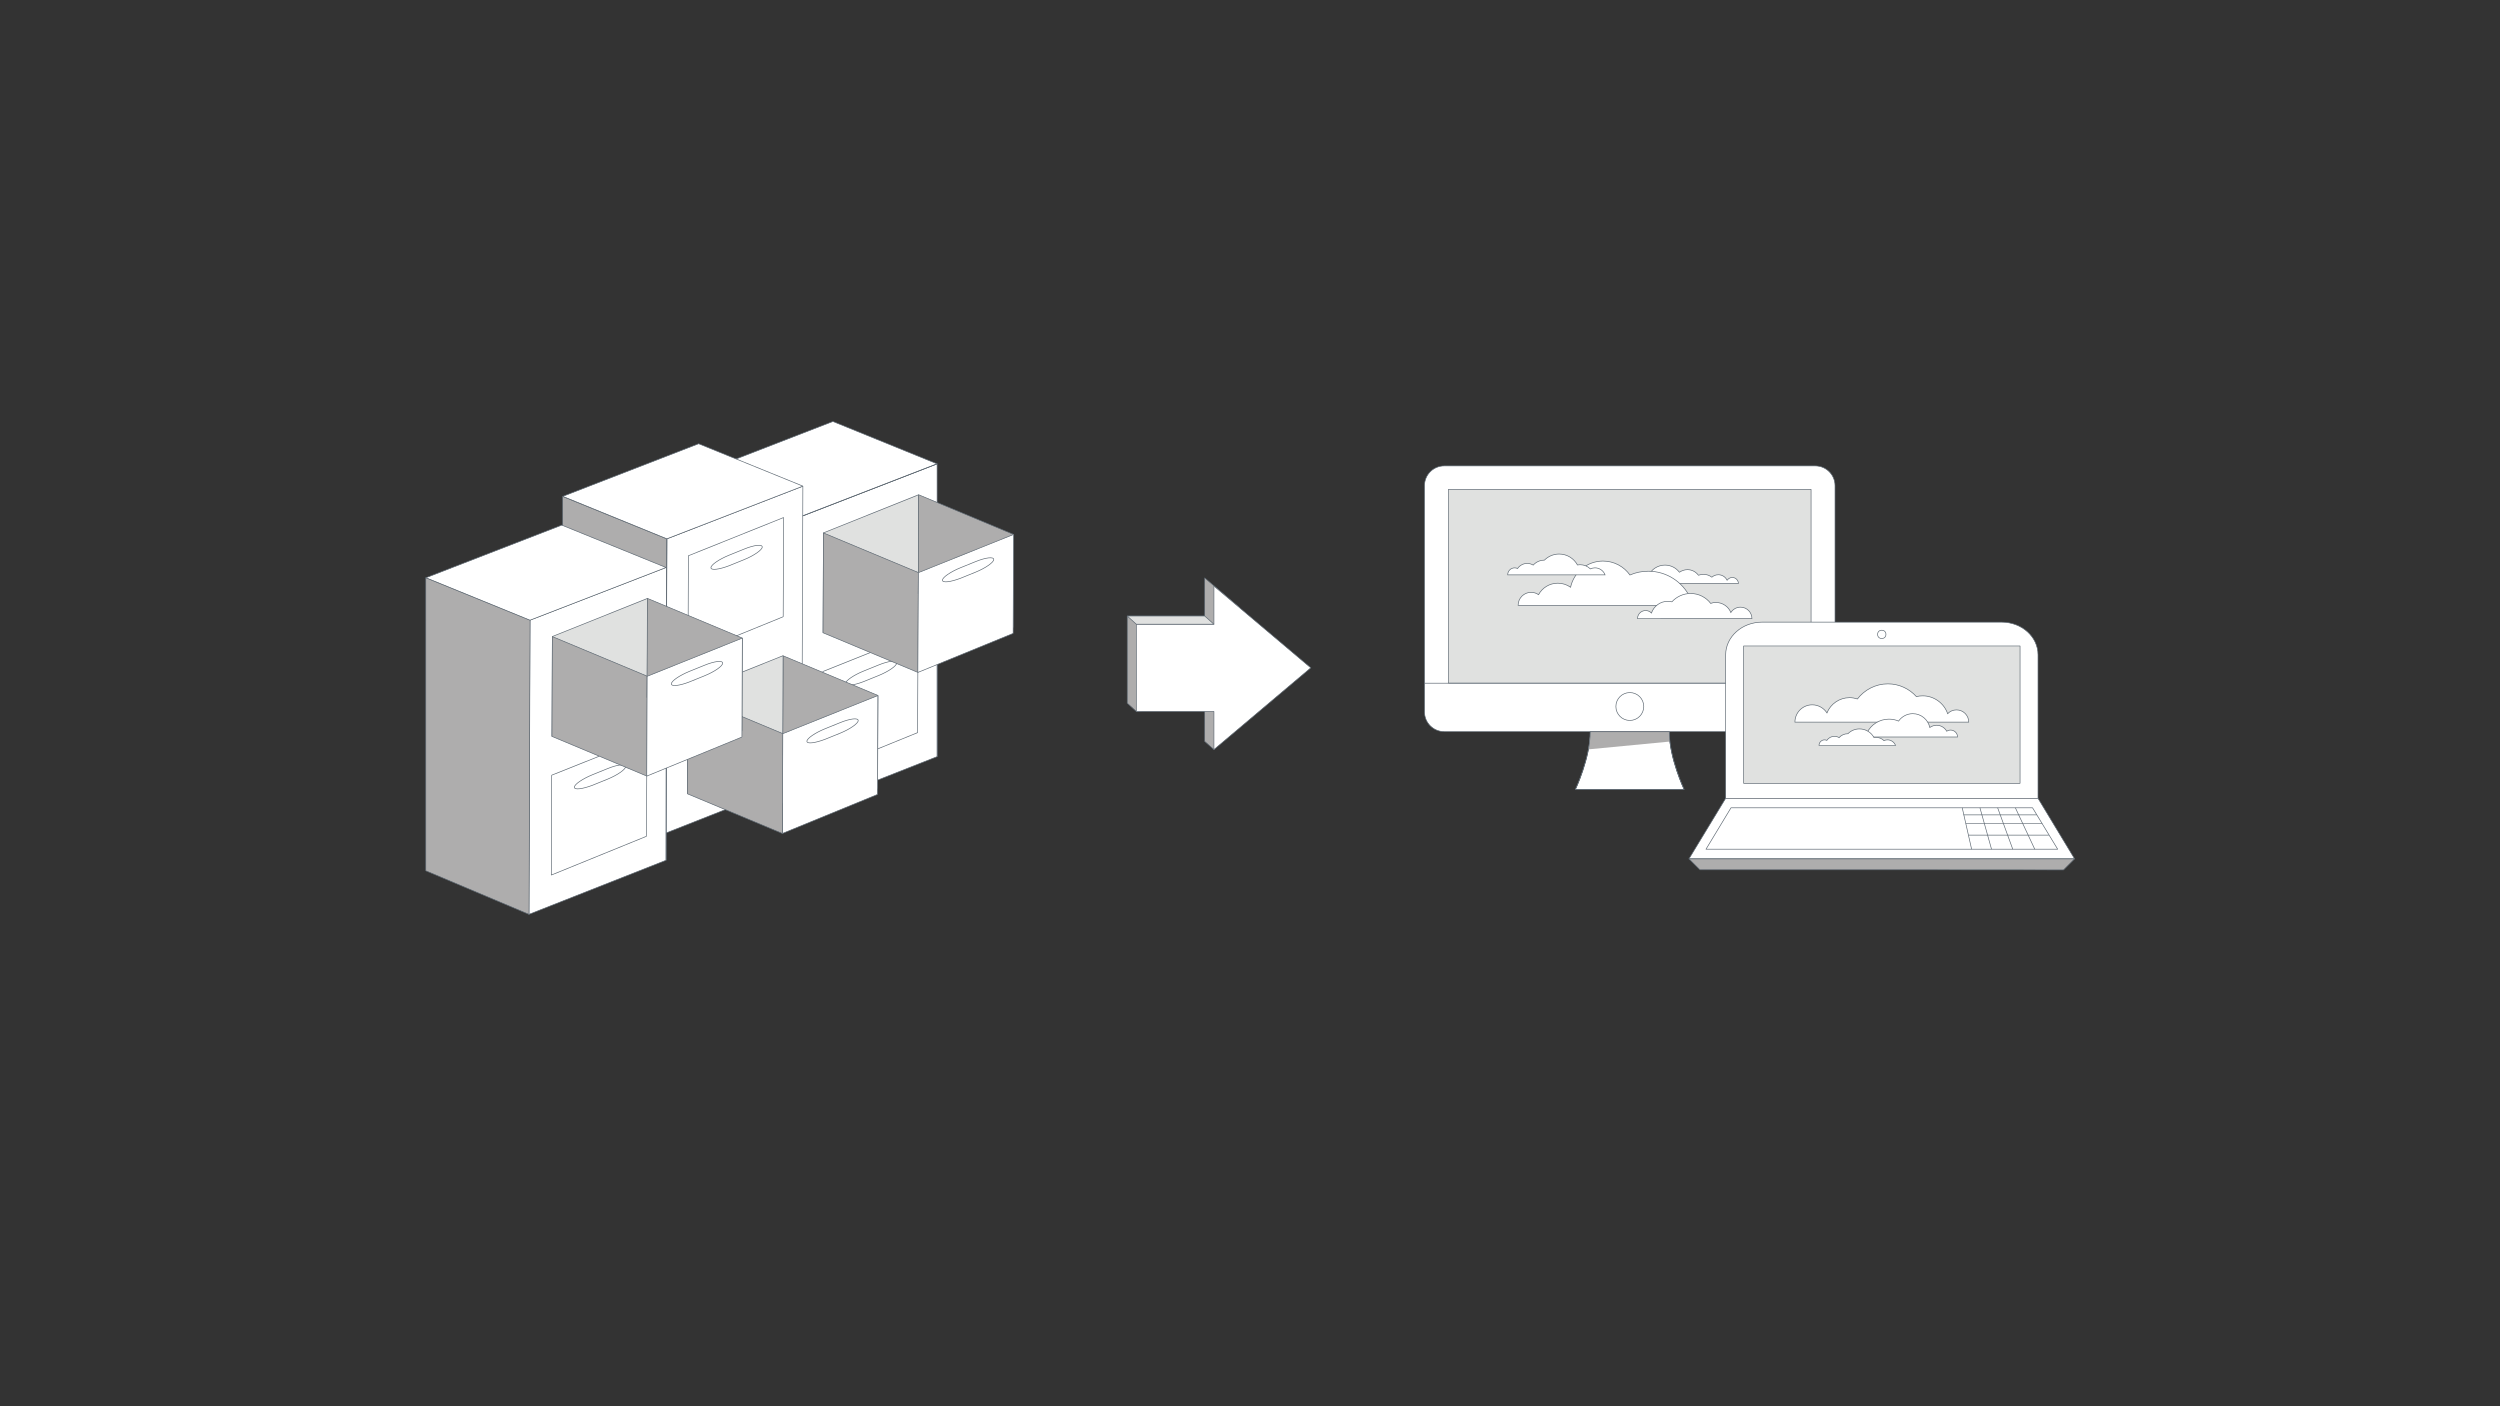 <?xml version="1.0" encoding="utf-8"?>
<!-- Generator: Adobe Illustrator 22.1.0, SVG Export Plug-In . SVG Version: 6.00 Build 0)  -->
<svg version="1.1" id="Layer_1" xmlns="http://www.w3.org/2000/svg" xmlns:xlink="http://www.w3.org/1999/xlink" x="0px" y="0px"
	 viewBox="0 0 1920 1080" style="enable-background:new 0 0 1920 1080;" xml:space="preserve">
<rect x="0" y="0" width="1920" height="1080" fill="#333333" stroke="none"/>
<style type="text/css">
	.st0{fill:#FFFFFF;}
	.st1{fill:none;stroke:#5B6670;stroke-width:0.5;stroke-linejoin:round;stroke-miterlimit:10;}
	.st2{fill:#E0E1E0;}
	.st3{fill:#AEADAD;}
	.st4{fill:#FFFFFF;stroke:#5B6670;stroke-width:0.5;stroke-linejoin:round;stroke-miterlimit:10;}
	.st5{fill:#AEADAD;stroke:#5B6670;stroke-width:0.5;stroke-linejoin:round;stroke-miterlimit:10;}
	.st6{fill:#E0E1E0;stroke:#5B6670;stroke-width:0.5;stroke-linejoin:round;stroke-miterlimit:10;}
	.st7{fill:#FFFFFF;stroke:#5B6670;stroke-width:0.5;stroke-miterlimit:10;}
</style>
<g>
	<g>
		<g>
			<path class="st0" d="M719.7,356.2l-104.4,40.4c0,0-0.1,0.1-0.1,0.1l-0.8,225.9c0,0,0,0.1,0.1,0l105.2-41.5c0,0,0.1-0.1,0.1-0.1
				v-70.6"/>
			<path class="st1" d="M719.7,356.2l-104.4,40.4c0,0-0.1,0.1-0.1,0.1l-0.8,225.9c0,0,0,0.1,0.1,0l105.2-41.5c0,0,0.1-0.1,0.1-0.1
				v-70.6"/>
		</g>
		<g>
			<path class="st0" d="M704.9,516.4l-0.2,46.2c0,0,0,0.1-0.1,0.1l-72.9,29.7c0,0-0.1,0-0.1,0l0.3-76.6c0,0,0-0.1,0.1-0.1l36.3-14.5
				"/>
			<path class="st1" d="M704.9,516.4l-0.2,46.2c0,0,0,0.1-0.1,0.1l-72.9,29.7c0,0-0.1,0-0.1,0l0.3-76.6c0,0,0-0.1,0.1-0.1l36.3-14.5
				"/>
		</g>
		<g>
			<path class="st0" d="M649.3,525c0-2.2,6.3-6.5,13.9-9.6l11.6-4.7c7.6-3.1,13.9-3.9,13.9-1.6s-6.3,6.6-13.9,9.7l-11.6,4.7
				C655.6,526.4,649.3,527.2,649.3,525z"/>
			<path class="st1" d="M649.3,525c0-2.2,6.3-6.5,13.9-9.6l11.6-4.7c7.6-3.1,13.9-3.9,13.9-1.6s-6.3,6.6-13.9,9.7l-11.6,4.7
				C655.6,526.4,649.3,527.2,649.3,525z"/>
		</g>
		<g>
			<path class="st2" d="M632.1,486l0.3-76.7c0,0,0-0.1,0.1-0.1l72.9-29.2c0,0,0.1,0,0.1,0l-0.3,76.2"/>
			<path class="st1" d="M632.1,486l0.3-76.7c0,0,0-0.1,0.1-0.1l72.9-29.2c0,0,0.1,0,0.1,0l-0.3,76.2"/>
		</g>
		<g>
			<path class="st3" d="M632.4,409.3C632.4,409.3,632.5,409.2,632.4,409.3l72.8,30.4c0,0,0.1,0.1,0.1,0.1l-0.3,76.6c0,0,0,0.1-0.1,0
				L632.2,486c0,0-0.1-0.1-0.1-0.1L632.4,409.3z"/>
			<path class="st1" d="M632.4,409.3C632.4,409.3,632.5,409.2,632.4,409.3l72.8,30.4c0,0,0.1,0.1,0.1,0.1l-0.3,76.6c0,0,0,0.1-0.1,0
				L632.2,486c0,0-0.1-0.1-0.1-0.1L632.4,409.3z"/>
		</g>
		<g>
			<path class="st0" d="M535.2,589.1c0,0,0,0.1,0.1,0.1l79.1,33.4c0,0,0.1,0,0.1,0l0.8-225.9c0,0,0-0.1-0.1-0.1l-79.9-32.5
				c0,0-0.1,0-0.1,0V589.1z"/>
			<path class="st1" d="M535.2,589.1c0,0,0,0.1,0.1,0.1l79.1,33.4c0,0,0.1,0,0.1,0l0.8-225.9c0,0,0-0.1-0.1-0.1l-79.9-32.5
				c0,0-0.1,0-0.1,0V589.1z"/>
		</g>
		<g>
			<path class="st0" d="M535.3,364.1C535.3,364,535.3,364,535.3,364.1l104.3-40.4c0,0,0.1,0,0.1,0l79.9,32.5c0,0,0,0,0,0.1
				l-104.3,40.4c0,0-0.1,0-0.1,0L535.3,364.1z"/>
			<path class="st1" d="M535.3,364.1C535.3,364,535.3,364,535.3,364.1l104.3-40.4c0,0,0.1,0,0.1,0l79.9,32.5c0,0,0,0,0,0.1
				l-104.3,40.4c0,0-0.1,0-0.1,0L535.3,364.1z"/>
		</g>
		<polyline class="st1" points="719.7,581.1 719.7,356.2 615.3,396.6 		"/>
		<g>
			<path class="st3" d="M705.2,456.2l0.3-76.2c0,0,0-0.1,0.1,0l72.7,30.4c0,0,0.1,0.1,0.1,0.1l-0.3,71.4"/>
			<path class="st1" d="M705.2,456.2l0.3-76.2c0,0,0-0.1,0.1,0l72.7,30.4c0,0,0.1,0.1,0.1,0.1l-0.3,71.4"/>
		</g>
		<g>
			<path class="st0" d="M705.3,439.8C705.3,439.7,705.3,439.7,705.3,439.8l73-29.3c0,0,0.1,0,0.1,0l-0.3,75.9c0,0,0,0.1-0.1,0.1
				L705,516.4c0,0-0.1,0-0.1,0L705.3,439.8z"/>
			<path class="st1" d="M705.3,439.8C705.3,439.7,705.3,439.7,705.3,439.8l73-29.3c0,0,0.1,0,0.1,0l-0.3,75.9c0,0,0,0.1-0.1,0.1
				L705,516.4c0,0-0.1,0-0.1,0L705.3,439.8z"/>
		</g>
		<g>
			<path class="st0" d="M723.8,445.6c0-2.2,6.3-6.5,13.9-9.6l11.6-4.7c7.6-3.1,13.9-3.9,13.9-1.6c0,2.2-6.3,6.6-13.9,9.7l-11.6,4.7
				C730.1,447,723.8,447.8,723.8,445.6z"/>
			<path class="st1" d="M723.8,445.6c0-2.2,6.3-6.5,13.9-9.6l11.6-4.7c7.6-3.1,13.9-3.9,13.9-1.6c0,2.2-6.3,6.6-13.9,9.7l-11.6,4.7
				C730.1,447,723.8,447.8,723.8,445.6z"/>
		</g>
		<g>
			<path class="st0" d="M557,621.8l-45.6,18c0,0-0.1,0-0.1,0l0.8-225.9c0,0,0-0.1,0.1-0.1l104.3-40.4c0,0,0.1,0,0.1,0l-0.5,136.4"/>
			<path class="st1" d="M557,621.8l-45.6,18c0,0-0.1,0-0.1,0l0.8-225.9c0,0,0-0.1,0.1-0.1l104.3-40.4c0,0,0.1,0,0.1,0l-0.5,136.4"/>
		</g>
		<g>
			<path class="st3" d="M432.1,606.3c0,0,0,0.1,0.1,0.1l79.1,33.4c0,0,0.1,0,0.1,0l0.8-225.9c0,0,0-0.1-0.1-0.1l-79.9-32.5
				c0,0-0.1,0-0.1,0V606.3z"/>
			<path class="st1" d="M432.1,606.3c0,0,0,0.1,0.1,0.1l79.1,33.4c0,0,0.1,0,0.1,0l0.8-225.9c0,0,0-0.1-0.1-0.1l-79.9-32.5
				c0,0-0.1,0-0.1,0V606.3z"/>
		</g>
		<g>
			<path class="st0" d="M528.7,426.8C528.7,426.7,528.7,426.7,528.7,426.8l73-29.3c0,0,0.1,0,0.1,0l-0.3,76.1c0,0,0,0.1-0.1,0.1
				l-72.9,29.7c0,0-0.1,0-0.1,0L528.7,426.8z"/>
			<path class="st1" d="M528.7,426.8C528.7,426.7,528.7,426.7,528.7,426.8l73-29.3c0,0,0.1,0,0.1,0l-0.3,76.1c0,0,0,0.1-0.1,0.1
				l-72.9,29.7c0,0-0.1,0-0.1,0L528.7,426.8z"/>
		</g>
		<g>
			<path class="st3" d="M601.1,579.9l0.3-76.2c0,0,0-0.1,0.1,0l72.7,30.4c0,0,0.1,0.1,0.1,0.1l-0.3,71.4"/>
			<path class="st1" d="M601.1,579.9l0.3-76.2c0,0,0-0.1,0.1,0l72.7,30.4c0,0,0.1,0.1,0.1,0.1l-0.3,71.4"/>
		</g>
		<g>
			<path class="st2" d="M528,609.6l0.3-76.7c0,0,0-0.1,0.1-0.1l72.9-29.2c0,0,0.1,0,0.1,0l-0.3,76.2"/>
			<path class="st1" d="M528,609.6l0.3-76.7c0,0,0-0.1,0.1-0.1l72.9-29.2c0,0,0.1,0,0.1,0l-0.3,76.2"/>
		</g>
		<g>
			<path class="st0" d="M601.1,563.5C601.1,563.4,601.2,563.4,601.1,563.5l73-29.3c0,0,0.1,0,0.1,0l-0.3,75.9c0,0,0,0.1-0.1,0.1
				l-72.9,29.9c0,0-0.1,0-0.1,0L601.1,563.5z"/>
			<path class="st1" d="M601.1,563.5C601.1,563.4,601.2,563.4,601.1,563.5l73-29.3c0,0,0.1,0,0.1,0l-0.3,75.9c0,0,0,0.1-0.1,0.1
				l-72.9,29.9c0,0-0.1,0-0.1,0L601.1,563.5z"/>
		</g>
		<g>
			<path class="st3" d="M528.3,533C528.3,533,528.3,532.9,528.3,533l72.8,30.4c0,0,0.1,0.1,0.1,0.1l-0.3,76.6c0,0,0,0.1-0.1,0
				l-72.7-30.4c0,0-0.1-0.1-0.1-0.1L528.3,533z"/>
			<path class="st1" d="M528.3,533C528.3,533,528.3,532.9,528.3,533l72.8,30.4c0,0,0.1,0.1,0.1,0.1l-0.3,76.6c0,0,0,0.1-0.1,0
				l-72.7-30.4c0,0-0.1-0.1-0.1-0.1L528.3,533z"/>
		</g>
		<g>
			<path class="st0" d="M546,436c0-2.2,6.3-6.5,13.9-9.6l11.6-4.7c7.6-3.1,13.9-3.9,13.9-1.6c0,2.2-6.3,6.6-13.9,9.7l-11.6,4.7
				C552.3,437.4,546,438.2,546,436z"/>
			<path class="st1" d="M546,436c0-2.2,6.3-6.5,13.9-9.6l11.6-4.7c7.6-3.1,13.9-3.9,13.9-1.6c0,2.2-6.3,6.6-13.9,9.7l-11.6,4.7
				C552.3,437.4,546,438.2,546,436z"/>
		</g>
		<g>
			<path class="st0" d="M619.7,569.3c0-2.2,6.3-6.5,13.9-9.6l11.6-4.7c7.6-3.1,13.9-3.9,13.9-1.6c0,2.2-6.3,6.6-13.9,9.7l-11.6,4.7
				C625.9,570.7,619.7,571.5,619.7,569.3z"/>
			<path class="st1" d="M619.7,569.3c0-2.2,6.3-6.5,13.9-9.6l11.6-4.7c7.6-3.1,13.9-3.9,13.9-1.6c0,2.2-6.3,6.6-13.9,9.7l-11.6,4.7
				C625.9,570.7,619.7,571.5,619.7,569.3z"/>
		</g>
		<g>
			<path class="st0" d="M432.2,381.2C432.1,381.2,432.1,381.2,432.2,381.2l104.3-40.4c0,0,0.1,0,0.1,0l79.9,32.5c0,0,0,0,0,0.1
				l-104.3,40.4c0,0-0.1,0-0.1,0L432.2,381.2z"/>
			<path class="st1" d="M432.2,381.2C432.1,381.2,432.1,381.2,432.2,381.2l104.3-40.4c0,0,0.1,0,0.1,0l79.9,32.5c0,0,0,0,0,0.1
				l-104.3,40.4c0,0-0.1,0-0.1,0L432.2,381.2z"/>
		</g>
		<g>
			<path class="st0" d="M511.5,435.8l-104.4,40.4c0,0-0.1,0.1-0.1,0.1l-0.8,225.9c0,0,0,0.1,0.1,0l105.2-41.5c0,0,0.1-0.1,0.1-0.1
				V590"/>
			<path class="st1" d="M511.5,435.8l-104.4,40.4c0,0-0.1,0.1-0.1,0.1l-0.8,225.9c0,0,0,0.1,0.1,0l105.2-41.5c0,0,0.1-0.1,0.1-0.1
				V590"/>
		</g>
		<g>
			<path class="st0" d="M496.7,596l-0.2,46.2c0,0,0,0.1-0.1,0.1L423.5,672c0,0-0.1,0-0.1,0l0.3-76.6c0,0,0-0.1,0.1-0.1l36.3-14.5"/>
			<path class="st1" d="M496.7,596l-0.2,46.2c0,0,0,0.1-0.1,0.1L423.5,672c0,0-0.1,0-0.1,0l0.3-76.6c0,0,0-0.1,0.1-0.1l36.3-14.5"/>
		</g>
		<g>
			<path class="st0" d="M441.1,604.6c0-2.2,6.3-6.5,13.9-9.6l11.6-4.7c7.6-3.1,13.9-3.9,13.9-1.6c0,2.2-6.3,6.6-13.9,9.7l-11.6,4.7
				C447.3,606,441.1,606.8,441.1,604.6z"/>
			<path class="st1" d="M441.1,604.6c0-2.2,6.3-6.5,13.9-9.6l11.6-4.7c7.6-3.1,13.9-3.9,13.9-1.6c0,2.2-6.3,6.6-13.9,9.7l-11.6,4.7
				C447.3,606,441.1,606.8,441.1,604.6z"/>
		</g>
		<g>
			<path class="st2" d="M423.9,565.6l0.3-76.7c0,0,0-0.1,0.1-0.1l72.9-29.2c0,0,0.1,0,0.1,0l-0.3,76.2"/>
			<path class="st1" d="M423.9,565.6l0.3-76.7c0,0,0-0.1,0.1-0.1l72.9-29.2c0,0,0.1,0,0.1,0l-0.3,76.2"/>
		</g>
		<g>
			<path class="st3" d="M424.2,488.9C424.2,488.9,424.2,488.9,424.2,488.9l72.8,30.4c0,0,0.1,0.1,0.1,0.1l-0.3,76.6c0,0,0,0.1-0.1,0
				L424,565.6c0,0-0.1-0.1-0.1-0.1L424.2,488.9z"/>
			<path class="st1" d="M424.2,488.9C424.2,488.9,424.2,488.9,424.2,488.9l72.8,30.4c0,0,0.1,0.1,0.1,0.1l-0.3,76.6c0,0,0,0.1-0.1,0
				L424,565.6c0,0-0.1-0.1-0.1-0.1L424.2,488.9z"/>
		</g>
		<g>
			<path class="st3" d="M327,668.7c0,0,0,0.1,0.1,0.1l79.1,33.4c0,0,0.1,0,0.1,0l0.8-225.9c0,0,0-0.1-0.1-0.1l-79.9-32.5
				c0,0-0.1,0-0.1,0V668.7z"/>
			<path class="st1" d="M327,668.7c0,0,0,0.1,0.1,0.1l79.1,33.4c0,0,0.1,0,0.1,0l0.8-225.9c0,0,0-0.1-0.1-0.1l-79.9-32.5
				c0,0-0.1,0-0.1,0V668.7z"/>
		</g>
		<g>
			<path class="st0" d="M327.1,443.7C327,443.7,327,443.6,327.1,443.7l104.3-40.4c0,0,0.1,0,0.1,0l79.9,32.5c0,0,0,0,0,0.1
				l-104.3,40.4c0,0-0.1,0-0.1,0L327.1,443.7z"/>
			<path class="st1" d="M327.1,443.7C327,443.7,327,443.6,327.1,443.7l104.3-40.4c0,0,0.1,0,0.1,0l79.9,32.5c0,0,0,0,0,0.1
				l-104.3,40.4c0,0-0.1,0-0.1,0L327.1,443.7z"/>
		</g>
		<line class="st4" x1="512.1" y1="413.8" x2="511.5" y2="660.7"/>
		<g>
			<path class="st3" d="M496.9,535.8l0.3-76.2c0,0,0-0.1,0.1,0L570,490c0,0,0.1,0.1,0.1,0.1l-0.3,71.4"/>
			<path class="st1" d="M496.9,535.8l0.3-76.2c0,0,0-0.1,0.1,0L570,490c0,0,0.1,0.1,0.1,0.1l-0.3,71.4"/>
		</g>
		<g>
			<path class="st0" d="M497,519.4C497,519.3,497,519.3,497,519.4l73-29.3c0,0,0.1,0,0.1,0l-0.3,75.9c0,0,0,0.1-0.1,0.1L496.8,596
				c0,0-0.1,0-0.1,0L497,519.4z"/>
			<path class="st1" d="M497,519.4C497,519.3,497,519.3,497,519.4l73-29.3c0,0,0.1,0,0.1,0l-0.3,75.9c0,0,0,0.1-0.1,0.1L496.8,596
				c0,0-0.1,0-0.1,0L497,519.4z"/>
		</g>
		<g>
			<path class="st0" d="M515.6,525.2c0-2.2,6.3-6.5,13.9-9.6l11.6-4.7c7.6-3.1,13.9-3.9,13.9-1.6s-6.3,6.6-13.9,9.7l-11.6,4.7
				C521.8,526.7,515.6,527.4,515.6,525.2z"/>
			<path class="st1" d="M515.6,525.2c0-2.2,6.3-6.5,13.9-9.6l11.6-4.7c7.6-3.1,13.9-3.9,13.9-1.6s-6.3,6.6-13.9,9.7l-11.6,4.7
				C521.8,526.7,515.6,527.4,515.6,525.2z"/>
		</g>
	</g>
	<g>
		<polygon class="st5" points="925.2,443.8 925.2,473.1 865.7,473.1 865.7,540 872.7,546.4 925.2,540 925.2,569.4 932.3,575.7 
			952.1,466.8 		"/>
		<polygon class="st4" points="932.3,575.7 1006.7,512.9 932.3,450.1 932.3,479.4 872.7,479.4 872.7,546.4 932.3,546.4 		"/>
		<polygon class="st6" points="872.7,479.4 865.7,473.1 925.2,473.1 932.3,479.4 		"/>
	</g>
	<path class="st4" d="M1394.1,561.9h-284.9c-8.4,0-15.2-6.8-15.2-15.2V373c0-8.4,6.8-15.2,15.2-15.2h284.9c8.4,0,15.2,6.8,15.2,15.2
		v173.7C1409.4,555.1,1402.6,561.9,1394.1,561.9z"/>
	<line class="st4" x1="1094" y1="524.7" x2="1409.4" y2="524.7"/>
	<circle class="st4" cx="1251.7" cy="542.6" r="10.7"/>
	<g>
		<line class="st4" x1="1221.4" y1="453.7" x2="1257.9" y2="417.1"/>
		<line class="st4" x1="1221.4" y1="477.8" x2="1282" y2="417.1"/>
		<line class="st4" x1="1245.4" y1="477.8" x2="1282" y2="441.2"/>
	</g>
	<path class="st4" d="M1251.7,606.3h41.7c0,0-11.4-24.1-11.4-44.3h-60.7c0,20.2-11.4,44.3-11.4,44.3H1251.7z"/>
	<rect x="1112.4" y="375.8" class="st6" width="278.5" height="148.8"/>
	<g>
		<path class="st4" d="M1325.3,613.1V502.9c0-13.8,12.5-25.1,28-25.1h183.9c15.5,0,28,11.2,28,25.1v110.2H1325.3z"/>
		<polygon class="st4" points="1565.2,613.1 1325.3,613.1 1297.1,659.6 1593.3,659.6 		"/>
		<polygon class="st4" points="1310.2,652.2 1329.4,620.4 1561,620.4 1580.3,652.2 		"/>
		<polygon class="st5" points="1593.3,659.6 1584.8,668.1 1457.2,668 1305.5,668 1297.1,659.6 		"/>
		<rect x="1339.1" y="496.1" class="st6" width="212.3" height="105.5"/>
		<circle class="st4" cx="1445.2" cy="487.2" r="3.2"/>
		<line class="st4" x1="1507" y1="620.4" x2="1514.2" y2="652.2"/>
		<line class="st4" x1="1520.6" y1="620.4" x2="1529.5" y2="652.2"/>
		<line class="st4" x1="1534.2" y1="620.4" x2="1545.8" y2="652.2"/>
		<line class="st4" x1="1547.8" y1="620.4" x2="1562.7" y2="652.2"/>
		<line class="st4" x1="1508" y1="625.8" x2="1564.3" y2="625.8"/>
		<line class="st4" x1="1511.8" y1="641.4" x2="1573.5" y2="641.4"/>
		<line class="st4" x1="1509.8" y1="632.6" x2="1568.4" y2="632.6"/>
	</g>
	<path class="st3" d="M1220,575.5c1.4-11.3,1.4-13.6,1.4-13.6h60.7c0,0-0.7,0.5,0.5,7.6L1220,575.5z"/>
	<path class="st1" d="M1251.7,606.3h41.7c0,0-11.4-24.1-11.4-44.3h-60.7c0,20.2-11.4,44.3-11.4,44.3H1251.7z"/>
	<path class="st4" d="M1335.1,448.2C1335.1,448.2,1335.1,448.2,1335.1,448.2c0-2.6-2.1-4.7-4.7-4.7c-1.7,0-3.1,0.9-4,2.2
		c-1.1-2.5-3.7-4.3-6.7-4.3c-1.9,0-3.7,0.7-5,1.9c-1.8-1.4-4-2.2-6.4-2.2c-1.4,0-2.7,0.3-3.9,0.7c-1.9-2.6-5-4.3-8.4-4.3
		c-2.3,0-4.5,0.8-6.2,2c-2.6-3.4-6.6-5.5-11.1-5.5c-5.5,0-10.3,3.2-12.6,7.9c-0.4-0.1-0.7-0.1-1.1-0.1c-2.2,0-4.2,1.2-5.3,2.9
		c-0.8-0.8-2-1.4-3.3-1.4c-2.6,0-4.7,2.1-4.7,4.7c0,0,0,0,0,0H1335.1z"/>
	<g>
		<path class="st7" d="M1312.1,464.7c-1.9-3.9-5.9-6.5-10.5-6.5c-1.3,0-2.5,0.2-3.6,0.6c-5.8-11.9-18-20.1-32.1-20.1
			c-5,0-9.8,1-14.1,2.9c-4.6-6.5-12.2-10.7-20.7-10.7c-12.2,0-22.4,8.6-24.9,20.1c-2.8-2-6.2-3.1-9.8-3.1c-6.4,0-11.9,3.5-14.8,8.8
			c-1.6-1.1-3.6-1.8-5.7-1.8c-5.5,0-10,4.5-10,10c0,0,0,0,0,0H1312.1z"/>
		<path class="st7" d="M1345.5,475.1c0-4.8-3.9-8.8-8.8-8.8c-3.1,0-5.8,1.6-7.4,4.1c-1.8-4.5-6.3-7.7-11.5-7.7c-1.4,0-2.7,0.2-4,0.7
			c-3.5-4.6-9.1-7.6-15.4-7.6c-5.7,0-10.8,2.5-14.4,6.4c-1-0.2-2.1-0.4-3.1-0.4c-5.9,0-10.8,3.8-12.6,9c-1.1-1.2-2.7-1.9-4.5-1.9
			c-3.4,0-6.2,2.8-6.2,6.2H1345.5z"/>
		<path class="st7" d="M1232.7,441.5c-1.2-3.2-4.3-5.4-7.8-5.4c-1.2,0-2.4,0.3-3.5,0.8c-2.1-2-4.8-3.2-7.9-3.2c-0.7,0-1.3,0.1-2,0.2
			c-2.7-5-8-8.4-14.1-8.4c-4.4,0-8.4,1.8-11.3,4.7c0,0,0,0-0.1,0c-3.4,0-6.4,1.5-8.5,3.8c-1.3-0.8-2.9-1.3-4.6-1.3
			c-3.1,0-5.8,1.6-7.4,3.9c-0.7-0.3-1.4-0.5-2.2-0.5c-3,0-5.4,2.4-5.4,5.4H1232.7z"/>
	</g>
	<g>
		<path class="st7" d="M1378.5,554.6c0-7.4,6-13.3,13.3-13.3c4.7,0,8.9,2.5,11.3,6.2c2.8-6.9,9.6-11.7,17.4-11.7c2.1,0,4.1,0.4,6,1
			c5.4-7,13.9-11.6,23.4-11.6c8.7,0,16.5,3.8,21.9,9.8c1.5-0.4,3.1-0.6,4.8-0.6c8.9,0,16.5,5.8,19.2,13.7c1.7-1.8,4.1-2.9,6.8-2.9
			c5.2,0,9.4,4.2,9.4,9.4H1378.5z"/>
		<path class="st7" d="M1426.3,566.1c1-2,3.1-3.5,5.6-3.5c0.7,0,1.3,0.1,1.9,0.3c3-6.3,9.5-10.6,16.9-10.6c2.6,0,5.2,0.5,7.4,1.5
			c2.4-3.4,6.4-5.7,10.9-5.7c6.5,0,11.8,4.6,13.1,10.6c1.5-1,3.3-1.7,5.2-1.7c3.4,0,6.3,1.9,7.8,4.6c0.9-0.6,1.9-0.9,3-0.9
			c2.9,0,5.3,2.4,5.3,5.3c0,0,0,0,0,0H1426.3z"/>
		<path class="st7" d="M1455.8,572.5c-1-2.5-3.4-4.3-6.2-4.3c-1,0-1.9,0.2-2.7,0.6c-1.6-1.6-3.8-2.5-6.2-2.5c-0.5,0-1,0.1-1.5,0.1
			c-2.1-3.9-6.3-6.6-11.1-6.6c-3.5,0-6.6,1.4-8.9,3.7c0,0,0,0-0.1,0c-2.7,0-5.1,1.2-6.7,3c-1.1-0.7-2.3-1-3.6-1
			c-2.4,0-4.5,1.2-5.8,3.1c-0.5-0.2-1.1-0.4-1.7-0.4c-2.3,0-4.3,1.9-4.3,4.3H1455.8z"/>
	</g>
</g>
</svg>
